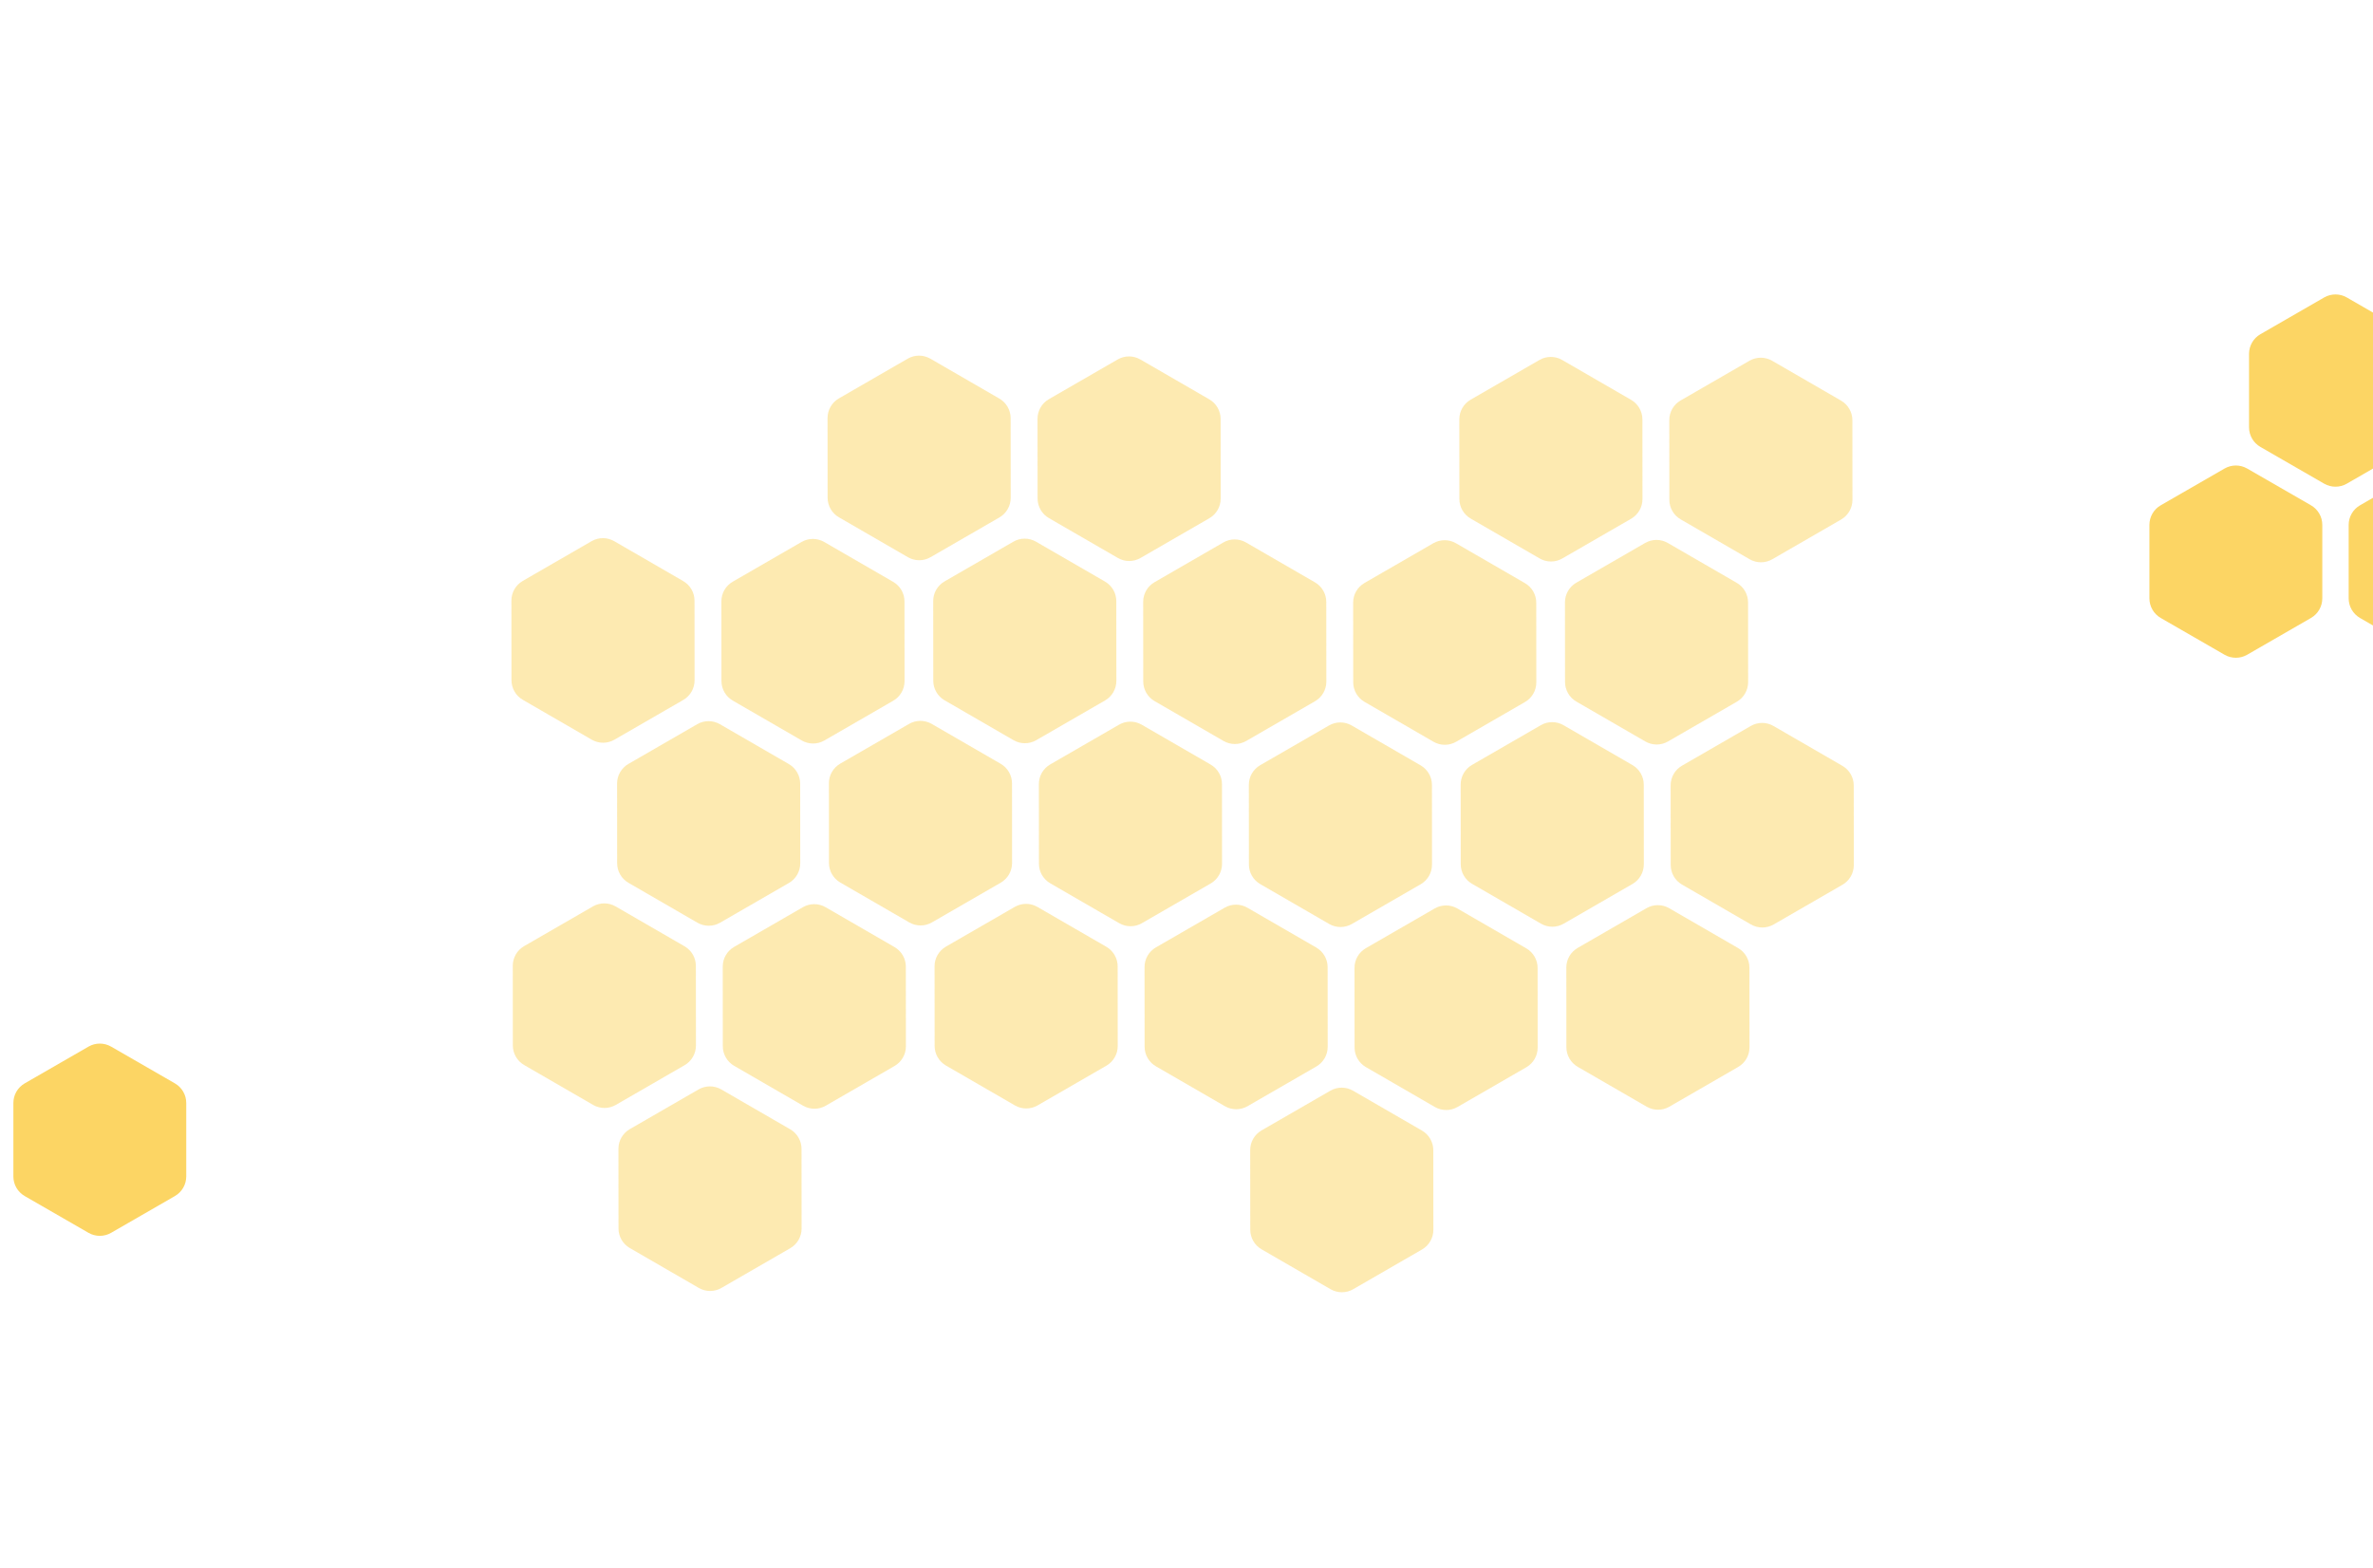 <svg width="1362" height="900" viewBox="0 0 1362 900" fill="none" xmlns="http://www.w3.org/2000/svg">
<g opacity="0.5" filter="url(#filter0_i)">
<path d="M573.579 224.772C577.593 227.094 580.066 231.378 580.07 236.015L580.106 281.743C580.11 286.392 577.632 290.688 573.606 293.012L534.095 315.824C530.069 318.148 525.109 318.146 521.086 315.819L481.502 292.923C477.488 290.601 475.015 286.317 475.011 281.68L474.974 235.951C474.971 231.303 477.449 227.007 481.474 224.683L520.986 201.871C525.011 199.547 529.971 199.549 533.995 201.876L573.579 224.772Z" fill="#FCD564"/>
</g>
<g opacity="0.5" filter="url(#filter1_i)">
<path d="M634.225 329.814C638.239 332.136 640.712 336.42 640.716 341.057L640.753 386.785C640.756 391.434 638.278 395.73 634.253 398.054L594.741 420.866C590.716 423.19 585.756 423.188 581.732 420.861L542.148 397.965C538.134 395.643 535.661 391.359 535.657 386.722L535.621 340.993C535.617 336.345 538.095 332.049 542.121 329.725L581.632 306.913C585.657 304.589 590.617 304.591 594.641 306.918L634.225 329.814Z" fill="#FCD564"/>
</g>
<g opacity="0.5" filter="url(#filter2_i)">
<path d="M694.094 225.22C698.108 227.542 700.582 231.826 700.585 236.463L700.622 282.192C700.625 286.84 698.147 291.136 694.122 293.46L654.61 316.272C650.585 318.596 645.625 318.594 641.601 316.267L602.017 293.371C598.003 291.049 595.53 286.765 595.526 282.128L595.49 236.4C595.486 231.751 597.964 227.455 601.99 225.131L641.501 202.319C645.527 199.995 650.487 199.997 654.51 202.324L694.094 225.22Z" fill="#FCD564"/>
</g>
<g opacity="0.5" filter="url(#filter3_i)">
<path d="M392.134 329.529C396.148 331.85 398.622 336.134 398.625 340.771L398.662 386.5C398.666 391.148 396.187 395.445 392.162 397.769L352.65 420.581C348.625 422.905 343.665 422.903 339.641 420.576L300.057 397.68C296.043 395.358 293.57 391.074 293.566 386.437L293.53 340.708C293.526 336.06 296.004 331.764 300.03 329.439L339.541 306.627C343.567 304.303 348.527 304.305 352.55 306.633L392.134 329.529Z" fill="#FCD564"/>
</g>
<g opacity="0.5" filter="url(#filter4_i)">
<path d="M452.78 434.571C456.794 436.892 459.268 441.176 459.271 445.813L459.308 491.542C459.311 496.19 456.833 500.487 452.808 502.811L413.296 525.623C409.271 527.947 404.311 527.945 400.287 525.618L360.703 502.722C356.689 500.4 354.216 496.116 354.212 491.479L354.176 445.75C354.172 441.102 356.65 436.806 360.676 434.481L400.187 411.669C404.213 409.345 409.173 409.347 413.196 411.675L452.78 434.571Z" fill="#FCD564"/>
</g>
<g opacity="0.5" filter="url(#filter5_i)">
<path d="M512.649 329.977C516.663 332.299 519.136 336.583 519.14 341.22L519.176 386.949C519.18 391.597 516.702 395.893 512.676 398.217L473.165 421.029C469.139 423.353 464.179 423.351 460.156 421.024L420.572 398.128C416.558 395.806 414.085 391.522 414.081 386.885L414.044 341.156C414.041 336.508 416.519 332.212 420.544 329.888L460.056 307.076C464.081 304.752 469.041 304.754 473.065 307.081L512.649 329.977Z" fill="#FCD564"/>
</g>
<g opacity="0.5" filter="url(#filter6_i)">
<path d="M574.356 434.407C578.37 436.728 580.843 441.012 580.847 445.649L580.884 491.378C580.887 496.026 578.409 500.323 574.384 502.647L534.872 525.459C530.847 527.783 525.887 527.781 521.863 525.454L482.279 502.558C478.265 500.236 475.792 495.952 475.788 491.315L475.752 445.586C475.748 440.938 478.226 436.641 482.252 434.317L521.763 411.505C525.789 409.181 530.749 409.183 534.772 411.511L574.356 434.407Z" fill="#FCD564"/>
</g>
<g opacity="0.5" filter="url(#filter7_i)">
<path d="M635.002 539.449C639.016 541.77 641.49 546.054 641.493 550.691L641.53 596.42C641.534 601.068 639.055 605.365 635.03 607.689L595.518 630.501C591.493 632.825 586.533 632.823 582.509 630.496L542.925 607.6C538.911 605.278 536.438 600.994 536.434 596.357L536.398 550.628C536.394 545.98 538.872 541.683 542.898 539.359L582.409 516.547C586.435 514.223 591.395 514.225 595.418 516.553L635.002 539.449Z" fill="#FCD564"/>
</g>
<g opacity="0.5" filter="url(#filter8_i)">
<path d="M694.871 434.856C698.885 437.178 701.358 441.462 701.362 446.099L701.399 491.827C701.402 496.476 698.924 500.772 694.899 503.096L655.387 525.908C651.362 528.232 646.402 528.23 642.378 525.903L602.794 503.007C598.78 500.685 596.307 496.401 596.303 491.764L596.267 446.035C596.263 441.387 598.741 437.091 602.766 434.767L642.278 411.955C646.303 409.631 651.263 409.633 655.287 411.96L694.871 434.856Z" fill="#FCD564"/>
</g>
<g opacity="0.5" filter="url(#filter9_i)">
<path d="M392.912 539.164C396.926 541.486 399.399 545.77 399.403 550.407L399.439 596.136C399.443 600.784 396.965 605.081 392.939 607.405L353.428 630.217C349.402 632.541 344.442 632.539 340.419 630.212L300.835 607.315C296.821 604.994 294.347 600.71 294.344 596.073L294.307 550.344C294.303 545.696 296.782 541.399 300.807 539.075L340.319 516.263C344.344 513.939 349.304 513.941 353.328 516.268L392.912 539.164Z" fill="#FCD564"/>
</g>
<g opacity="0.5" filter="url(#filter10_i)">
<path d="M453.558 644.206C457.572 646.528 460.045 650.812 460.049 655.449L460.085 701.178C460.089 705.826 457.611 710.123 453.585 712.447L414.074 735.259C410.048 737.583 405.088 737.581 401.065 735.254L361.481 712.357C357.467 710.036 354.993 705.752 354.99 701.115L354.953 655.386C354.949 650.738 357.428 646.441 361.453 644.117L400.965 621.305C404.99 618.981 409.95 618.983 413.974 621.31L453.558 644.206Z" fill="#FCD564"/>
</g>
<g opacity="0.5" filter="url(#filter11_i)">
<path d="M513.426 539.613C517.44 541.934 519.914 546.218 519.917 550.855L519.954 596.584C519.957 601.232 517.479 605.529 513.454 607.853L473.942 630.665C469.917 632.989 464.957 632.987 460.933 630.66L421.349 607.764C417.335 605.442 414.862 601.158 414.858 596.521L414.822 550.792C414.818 546.144 417.296 541.848 421.322 539.523L460.833 516.711C464.859 514.387 469.819 514.389 473.842 516.717L513.426 539.613Z" fill="#FCD564"/>
</g>
<g opacity="0.5" filter="url(#filter12_i)">
<path d="M936.185 225.505C940.199 227.827 942.673 232.111 942.676 236.748L942.713 282.477C942.717 287.125 940.238 291.421 936.213 293.746L896.701 316.558C892.676 318.882 887.716 318.88 883.692 316.552L844.108 293.656C840.094 291.335 837.621 287.051 837.617 282.414L837.581 236.685C837.577 232.037 840.055 227.74 844.081 225.416L883.592 202.604C887.618 200.28 892.578 200.282 896.601 202.609L936.185 225.505Z" fill="#FCD564"/>
</g>
<g opacity="0.5" filter="url(#filter13_i)">
<path d="M996.831 330.547C1000.85 332.869 1003.32 337.153 1003.32 341.79L1003.36 387.519C1003.36 392.167 1000.88 396.463 996.859 398.788L957.347 421.6C953.322 423.924 948.362 423.922 944.338 421.594L904.754 398.698C900.74 396.377 898.267 392.093 898.263 387.456L898.227 341.727C898.223 337.079 900.701 332.782 904.727 330.458L944.238 307.646C948.264 305.322 953.224 305.324 957.247 307.651L996.831 330.547Z" fill="#FCD564"/>
</g>
<g opacity="0.5" filter="url(#filter14_i)">
<path d="M1056.7 225.954C1060.71 228.276 1063.19 232.56 1063.19 237.197L1063.23 282.926C1063.23 287.574 1060.75 291.871 1056.73 294.195L1017.22 317.007C1013.19 319.331 1008.23 319.329 1004.21 317.002L964.623 294.106C960.609 291.784 958.136 287.5 958.132 282.863L958.096 237.134C958.092 232.486 960.57 228.189 964.596 225.865L1004.11 203.053C1008.13 200.729 1013.09 200.731 1017.12 203.058L1056.7 225.954Z" fill="#FCD564"/>
</g>
<g opacity="0.5" filter="url(#filter15_i)">
<path d="M754.74 330.262C758.754 332.584 761.228 336.868 761.231 341.505L761.268 387.234C761.272 391.882 758.793 396.178 754.768 398.502L715.256 421.314C711.231 423.638 706.271 423.636 702.247 421.309L662.663 398.413C658.649 396.091 656.176 391.807 656.172 387.17L656.136 341.442C656.132 336.793 658.61 332.497 662.636 330.173L702.147 307.361C706.173 305.037 711.133 305.039 715.156 307.366L754.74 330.262Z" fill="#FCD564"/>
</g>
<g opacity="0.5" filter="url(#filter16_i)">
<path d="M815.386 435.305C819.4 437.627 821.874 441.911 821.877 446.548L821.914 492.277C821.918 496.925 819.439 501.221 815.414 503.545L775.902 526.357C771.877 528.681 766.917 528.679 762.893 526.352L723.309 503.456C719.295 501.134 716.822 496.85 716.818 492.213L716.782 446.485C716.778 441.836 719.256 437.54 723.282 435.216L762.793 412.404C766.819 410.08 771.779 410.082 775.802 412.409L815.386 435.305Z" fill="#FCD564"/>
</g>
<g opacity="0.5" filter="url(#filter17_i)">
<path d="M875.255 330.711C879.269 333.033 881.743 337.317 881.746 341.954L881.783 387.683C881.787 392.331 879.308 396.628 875.283 398.952L835.771 421.764C831.746 424.088 826.786 424.086 822.762 421.758L783.178 398.862C779.164 396.541 776.691 392.257 776.687 387.62L776.651 341.891C776.647 337.243 779.125 332.946 783.151 330.622L822.662 307.81C826.688 305.486 831.648 305.488 835.671 307.815L875.255 330.711Z" fill="#FCD564"/>
</g>
<g opacity="0.5" filter="url(#filter18_i)">
<path d="M936.962 435.141C940.976 437.463 943.45 441.747 943.453 446.384L943.49 492.113C943.494 496.761 941.015 501.057 936.99 503.381L897.478 526.193C893.453 528.517 888.493 528.515 884.469 526.188L844.885 503.292C840.871 500.97 838.398 496.686 838.394 492.049L838.358 446.32C838.354 441.672 840.832 437.376 844.858 435.052L884.369 412.24C888.395 409.916 893.355 409.918 897.378 412.245L936.962 435.141Z" fill="#FCD564"/>
</g>
<g opacity="0.5" filter="url(#filter19_i)">
<path d="M997.608 540.183C1001.62 542.505 1004.1 546.789 1004.1 551.426L1004.14 597.155C1004.14 601.803 1001.66 606.099 997.636 608.423L958.124 631.235C954.099 633.559 949.139 633.557 945.115 631.23L905.531 608.334C901.517 606.012 899.044 601.728 899.04 597.091L899.004 551.362C899 546.714 901.478 542.418 905.504 540.094L945.015 517.282C949.041 514.958 954.001 514.96 958.024 517.287L997.608 540.183Z" fill="#FCD564"/>
</g>
<g opacity="0.5" filter="url(#filter20_i)">
<path d="M1057.48 435.589C1061.49 437.911 1063.96 442.195 1063.97 446.832L1064.01 492.561C1064.01 497.209 1061.53 501.505 1057.51 503.83L1017.99 526.642C1013.97 528.966 1009.01 528.964 1004.98 526.636L965.4 503.74C961.387 501.419 958.913 497.135 958.909 492.498L958.873 446.769C958.869 442.121 961.348 437.824 965.373 435.5L1004.88 412.688C1008.91 410.364 1013.87 410.366 1017.89 412.693L1057.48 435.589Z" fill="#FCD564"/>
</g>
<g opacity="0.5" filter="url(#filter21_i)">
<path d="M755.517 539.898C759.531 542.22 762.005 546.504 762.008 551.141L762.045 596.869C762.049 601.518 759.57 605.814 755.545 608.138L716.033 630.95C712.008 633.274 707.048 633.272 703.024 630.945L663.44 608.049C659.426 605.727 656.953 601.443 656.949 596.806L656.913 551.077C656.909 546.429 659.387 542.133 663.413 539.809L702.924 516.997C706.95 514.673 711.91 514.675 715.933 517.002L755.517 539.898Z" fill="#FCD564"/>
</g>
<g opacity="0.5" filter="url(#filter22_i)">
<path d="M816.164 644.94C820.177 647.262 822.651 651.546 822.655 656.183L822.691 701.911C822.695 706.56 820.217 710.856 816.191 713.18L776.68 735.992C772.654 738.316 767.694 738.314 763.671 735.987L724.087 713.091C720.073 710.769 717.599 706.485 717.596 701.848L717.559 656.119C717.555 651.471 720.034 647.175 724.059 644.851L763.571 622.039C767.596 619.715 772.556 619.717 776.58 622.044L816.164 644.94Z" fill="#FCD564"/>
</g>
<g opacity="0.5" filter="url(#filter23_i)">
<path d="M876.032 540.347C880.046 542.669 882.52 546.953 882.523 551.59L882.56 597.319C882.564 601.967 880.085 606.263 876.06 608.587L836.548 631.399C832.523 633.723 827.563 633.721 823.539 631.394L783.955 608.498C779.941 606.176 777.468 601.892 777.464 597.255L777.428 551.527C777.424 546.878 779.902 542.582 783.928 540.258L823.439 517.446C827.465 515.122 832.425 515.124 836.448 517.451L876.032 540.347Z" fill="#FCD564"/>
</g>
<path d="M1276.8 268.93C1280.81 266.615 1285.76 266.615 1289.78 268.93L1326.39 290.029C1330.42 292.35 1332.9 296.644 1332.9 301.292V343.449C1332.9 348.097 1330.42 352.391 1326.39 354.712L1289.78 375.811C1285.76 378.126 1280.81 378.126 1276.8 375.811L1240.18 354.712C1236.16 352.391 1233.67 348.097 1233.67 343.449V301.292C1233.67 296.644 1236.16 292.35 1240.18 290.029L1276.8 268.93Z" fill="#FCD564"/>
<path d="M1391.15 268.93C1395.17 266.615 1400.12 266.615 1404.13 268.93L1440.75 290.029C1444.77 292.35 1447.26 296.644 1447.26 301.292V343.449C1447.26 348.097 1444.77 352.391 1440.75 354.712L1404.13 375.811C1400.12 378.126 1395.17 378.126 1391.15 375.811L1354.54 354.712C1350.51 352.391 1348.03 348.097 1348.03 343.449V301.292C1348.03 296.644 1350.51 292.35 1354.54 290.029L1391.15 268.93Z" fill="#FCD564"/>
<path d="M1333.97 170.741C1337.99 168.425 1342.94 168.425 1346.96 170.741L1383.57 191.839C1387.6 194.16 1390.08 198.455 1390.08 203.103V245.259C1390.08 249.907 1387.6 254.202 1383.57 256.523L1346.96 277.621C1342.94 279.937 1337.99 279.937 1333.97 277.621L1297.36 256.523C1293.34 254.202 1290.85 249.907 1290.85 245.259V203.103C1290.85 198.455 1293.34 194.16 1297.36 191.839L1333.97 170.741Z" fill="#FCD564"/>
<path d="M50.796 600.741C54.813 598.425 59.76 598.425 63.778 600.741L100.389 621.839C104.417 624.16 106.898 628.455 106.898 633.103V675.259C106.898 679.907 104.417 684.202 100.389 686.523L63.778 707.621C59.76 709.937 54.813 709.937 50.796 707.621L14.184 686.523C10.157 684.202 7.675 679.907 7.675 675.259V633.103C7.675 628.455 10.157 624.16 14.184 621.839L50.796 600.741Z" fill="#FCD564"/>
<defs>
<filter id="filter0_i" x="450.442" y="183.954" width="154.196" height="153.786" filterUnits="userSpaceOnUse" color-interpolation-filters="sRGB">
<feFlood flood-opacity="0" result="BackgroundImageFix"/>
<feBlend mode="normal" in="SourceGraphic" in2="BackgroundImageFix" result="shape"/>
<feColorMatrix in="SourceAlpha" type="matrix" values="0 0 0 0 0 0 0 0 0 0 0 0 0 0 0 0 0 0 127 0" result="hardAlpha"/>
<feOffset dy="4"/>
<feGaussianBlur stdDeviation="2"/>
<feComposite in2="hardAlpha" operator="arithmetic" k2="-1" k3="1"/>
<feColorMatrix type="matrix" values="0 0 0 0 0 0 0 0 0 0 0 0 0 0 0 0 0 0 0.25 0"/>
<feBlend mode="normal" in2="shape" result="effect1_innerShadow"/>
</filter>
<filter id="filter1_i" x="511.088" y="288.996" width="154.196" height="153.786" filterUnits="userSpaceOnUse" color-interpolation-filters="sRGB">
<feFlood flood-opacity="0" result="BackgroundImageFix"/>
<feBlend mode="normal" in="SourceGraphic" in2="BackgroundImageFix" result="shape"/>
<feColorMatrix in="SourceAlpha" type="matrix" values="0 0 0 0 0 0 0 0 0 0 0 0 0 0 0 0 0 0 127 0" result="hardAlpha"/>
<feOffset dy="4"/>
<feGaussianBlur stdDeviation="2"/>
<feComposite in2="hardAlpha" operator="arithmetic" k2="-1" k3="1"/>
<feColorMatrix type="matrix" values="0 0 0 0 0 0 0 0 0 0 0 0 0 0 0 0 0 0 0.25 0"/>
<feBlend mode="normal" in2="shape" result="effect1_innerShadow"/>
</filter>
<filter id="filter2_i" x="570.958" y="184.402" width="154.196" height="153.786" filterUnits="userSpaceOnUse" color-interpolation-filters="sRGB">
<feFlood flood-opacity="0" result="BackgroundImageFix"/>
<feBlend mode="normal" in="SourceGraphic" in2="BackgroundImageFix" result="shape"/>
<feColorMatrix in="SourceAlpha" type="matrix" values="0 0 0 0 0 0 0 0 0 0 0 0 0 0 0 0 0 0 127 0" result="hardAlpha"/>
<feOffset dy="4"/>
<feGaussianBlur stdDeviation="2"/>
<feComposite in2="hardAlpha" operator="arithmetic" k2="-1" k3="1"/>
<feColorMatrix type="matrix" values="0 0 0 0 0 0 0 0 0 0 0 0 0 0 0 0 0 0 0.25 0"/>
<feBlend mode="normal" in2="shape" result="effect1_innerShadow"/>
</filter>
<filter id="filter3_i" x="268.998" y="288.711" width="154.196" height="153.786" filterUnits="userSpaceOnUse" color-interpolation-filters="sRGB">
<feFlood flood-opacity="0" result="BackgroundImageFix"/>
<feBlend mode="normal" in="SourceGraphic" in2="BackgroundImageFix" result="shape"/>
<feColorMatrix in="SourceAlpha" type="matrix" values="0 0 0 0 0 0 0 0 0 0 0 0 0 0 0 0 0 0 127 0" result="hardAlpha"/>
<feOffset dy="4"/>
<feGaussianBlur stdDeviation="2"/>
<feComposite in2="hardAlpha" operator="arithmetic" k2="-1" k3="1"/>
<feColorMatrix type="matrix" values="0 0 0 0 0 0 0 0 0 0 0 0 0 0 0 0 0 0 0.25 0"/>
<feBlend mode="normal" in2="shape" result="effect1_innerShadow"/>
</filter>
<filter id="filter4_i" x="329.644" y="393.753" width="154.196" height="153.786" filterUnits="userSpaceOnUse" color-interpolation-filters="sRGB">
<feFlood flood-opacity="0" result="BackgroundImageFix"/>
<feBlend mode="normal" in="SourceGraphic" in2="BackgroundImageFix" result="shape"/>
<feColorMatrix in="SourceAlpha" type="matrix" values="0 0 0 0 0 0 0 0 0 0 0 0 0 0 0 0 0 0 127 0" result="hardAlpha"/>
<feOffset dy="4"/>
<feGaussianBlur stdDeviation="2"/>
<feComposite in2="hardAlpha" operator="arithmetic" k2="-1" k3="1"/>
<feColorMatrix type="matrix" values="0 0 0 0 0 0 0 0 0 0 0 0 0 0 0 0 0 0 0.25 0"/>
<feBlend mode="normal" in2="shape" result="effect1_innerShadow"/>
</filter>
<filter id="filter5_i" x="389.512" y="289.159" width="154.196" height="153.786" filterUnits="userSpaceOnUse" color-interpolation-filters="sRGB">
<feFlood flood-opacity="0" result="BackgroundImageFix"/>
<feBlend mode="normal" in="SourceGraphic" in2="BackgroundImageFix" result="shape"/>
<feColorMatrix in="SourceAlpha" type="matrix" values="0 0 0 0 0 0 0 0 0 0 0 0 0 0 0 0 0 0 127 0" result="hardAlpha"/>
<feOffset dy="4"/>
<feGaussianBlur stdDeviation="2"/>
<feComposite in2="hardAlpha" operator="arithmetic" k2="-1" k3="1"/>
<feColorMatrix type="matrix" values="0 0 0 0 0 0 0 0 0 0 0 0 0 0 0 0 0 0 0.25 0"/>
<feBlend mode="normal" in2="shape" result="effect1_innerShadow"/>
</filter>
<filter id="filter6_i" x="451.219" y="393.589" width="154.196" height="153.786" filterUnits="userSpaceOnUse" color-interpolation-filters="sRGB">
<feFlood flood-opacity="0" result="BackgroundImageFix"/>
<feBlend mode="normal" in="SourceGraphic" in2="BackgroundImageFix" result="shape"/>
<feColorMatrix in="SourceAlpha" type="matrix" values="0 0 0 0 0 0 0 0 0 0 0 0 0 0 0 0 0 0 127 0" result="hardAlpha"/>
<feOffset dy="4"/>
<feGaussianBlur stdDeviation="2"/>
<feComposite in2="hardAlpha" operator="arithmetic" k2="-1" k3="1"/>
<feColorMatrix type="matrix" values="0 0 0 0 0 0 0 0 0 0 0 0 0 0 0 0 0 0 0.25 0"/>
<feBlend mode="normal" in2="shape" result="effect1_innerShadow"/>
</filter>
<filter id="filter7_i" x="511.866" y="498.631" width="154.196" height="153.786" filterUnits="userSpaceOnUse" color-interpolation-filters="sRGB">
<feFlood flood-opacity="0" result="BackgroundImageFix"/>
<feBlend mode="normal" in="SourceGraphic" in2="BackgroundImageFix" result="shape"/>
<feColorMatrix in="SourceAlpha" type="matrix" values="0 0 0 0 0 0 0 0 0 0 0 0 0 0 0 0 0 0 127 0" result="hardAlpha"/>
<feOffset dy="4"/>
<feGaussianBlur stdDeviation="2"/>
<feComposite in2="hardAlpha" operator="arithmetic" k2="-1" k3="1"/>
<feColorMatrix type="matrix" values="0 0 0 0 0 0 0 0 0 0 0 0 0 0 0 0 0 0 0.25 0"/>
<feBlend mode="normal" in2="shape" result="effect1_innerShadow"/>
</filter>
<filter id="filter8_i" x="571.734" y="394.038" width="154.196" height="153.786" filterUnits="userSpaceOnUse" color-interpolation-filters="sRGB">
<feFlood flood-opacity="0" result="BackgroundImageFix"/>
<feBlend mode="normal" in="SourceGraphic" in2="BackgroundImageFix" result="shape"/>
<feColorMatrix in="SourceAlpha" type="matrix" values="0 0 0 0 0 0 0 0 0 0 0 0 0 0 0 0 0 0 127 0" result="hardAlpha"/>
<feOffset dy="4"/>
<feGaussianBlur stdDeviation="2"/>
<feComposite in2="hardAlpha" operator="arithmetic" k2="-1" k3="1"/>
<feColorMatrix type="matrix" values="0 0 0 0 0 0 0 0 0 0 0 0 0 0 0 0 0 0 0.25 0"/>
<feBlend mode="normal" in2="shape" result="effect1_innerShadow"/>
</filter>
<filter id="filter9_i" x="269.775" y="498.347" width="154.196" height="153.786" filterUnits="userSpaceOnUse" color-interpolation-filters="sRGB">
<feFlood flood-opacity="0" result="BackgroundImageFix"/>
<feBlend mode="normal" in="SourceGraphic" in2="BackgroundImageFix" result="shape"/>
<feColorMatrix in="SourceAlpha" type="matrix" values="0 0 0 0 0 0 0 0 0 0 0 0 0 0 0 0 0 0 127 0" result="hardAlpha"/>
<feOffset dy="4"/>
<feGaussianBlur stdDeviation="2"/>
<feComposite in2="hardAlpha" operator="arithmetic" k2="-1" k3="1"/>
<feColorMatrix type="matrix" values="0 0 0 0 0 0 0 0 0 0 0 0 0 0 0 0 0 0 0.25 0"/>
<feBlend mode="normal" in2="shape" result="effect1_innerShadow"/>
</filter>
<filter id="filter10_i" x="330.421" y="603.389" width="154.196" height="153.786" filterUnits="userSpaceOnUse" color-interpolation-filters="sRGB">
<feFlood flood-opacity="0" result="BackgroundImageFix"/>
<feBlend mode="normal" in="SourceGraphic" in2="BackgroundImageFix" result="shape"/>
<feColorMatrix in="SourceAlpha" type="matrix" values="0 0 0 0 0 0 0 0 0 0 0 0 0 0 0 0 0 0 127 0" result="hardAlpha"/>
<feOffset dy="4"/>
<feGaussianBlur stdDeviation="2"/>
<feComposite in2="hardAlpha" operator="arithmetic" k2="-1" k3="1"/>
<feColorMatrix type="matrix" values="0 0 0 0 0 0 0 0 0 0 0 0 0 0 0 0 0 0 0.25 0"/>
<feBlend mode="normal" in2="shape" result="effect1_innerShadow"/>
</filter>
<filter id="filter11_i" x="390.29" y="498.795" width="154.196" height="153.786" filterUnits="userSpaceOnUse" color-interpolation-filters="sRGB">
<feFlood flood-opacity="0" result="BackgroundImageFix"/>
<feBlend mode="normal" in="SourceGraphic" in2="BackgroundImageFix" result="shape"/>
<feColorMatrix in="SourceAlpha" type="matrix" values="0 0 0 0 0 0 0 0 0 0 0 0 0 0 0 0 0 0 127 0" result="hardAlpha"/>
<feOffset dy="4"/>
<feGaussianBlur stdDeviation="2"/>
<feComposite in2="hardAlpha" operator="arithmetic" k2="-1" k3="1"/>
<feColorMatrix type="matrix" values="0 0 0 0 0 0 0 0 0 0 0 0 0 0 0 0 0 0 0.25 0"/>
<feBlend mode="normal" in2="shape" result="effect1_innerShadow"/>
</filter>
<filter id="filter12_i" x="813.049" y="184.688" width="154.196" height="153.786" filterUnits="userSpaceOnUse" color-interpolation-filters="sRGB">
<feFlood flood-opacity="0" result="BackgroundImageFix"/>
<feBlend mode="normal" in="SourceGraphic" in2="BackgroundImageFix" result="shape"/>
<feColorMatrix in="SourceAlpha" type="matrix" values="0 0 0 0 0 0 0 0 0 0 0 0 0 0 0 0 0 0 127 0" result="hardAlpha"/>
<feOffset dy="4"/>
<feGaussianBlur stdDeviation="2"/>
<feComposite in2="hardAlpha" operator="arithmetic" k2="-1" k3="1"/>
<feColorMatrix type="matrix" values="0 0 0 0 0 0 0 0 0 0 0 0 0 0 0 0 0 0 0.25 0"/>
<feBlend mode="normal" in2="shape" result="effect1_innerShadow"/>
</filter>
<filter id="filter13_i" x="873.695" y="289.729" width="154.196" height="153.786" filterUnits="userSpaceOnUse" color-interpolation-filters="sRGB">
<feFlood flood-opacity="0" result="BackgroundImageFix"/>
<feBlend mode="normal" in="SourceGraphic" in2="BackgroundImageFix" result="shape"/>
<feColorMatrix in="SourceAlpha" type="matrix" values="0 0 0 0 0 0 0 0 0 0 0 0 0 0 0 0 0 0 127 0" result="hardAlpha"/>
<feOffset dy="4"/>
<feGaussianBlur stdDeviation="2"/>
<feComposite in2="hardAlpha" operator="arithmetic" k2="-1" k3="1"/>
<feColorMatrix type="matrix" values="0 0 0 0 0 0 0 0 0 0 0 0 0 0 0 0 0 0 0.25 0"/>
<feBlend mode="normal" in2="shape" result="effect1_innerShadow"/>
</filter>
<filter id="filter14_i" x="933.564" y="185.137" width="154.196" height="153.786" filterUnits="userSpaceOnUse" color-interpolation-filters="sRGB">
<feFlood flood-opacity="0" result="BackgroundImageFix"/>
<feBlend mode="normal" in="SourceGraphic" in2="BackgroundImageFix" result="shape"/>
<feColorMatrix in="SourceAlpha" type="matrix" values="0 0 0 0 0 0 0 0 0 0 0 0 0 0 0 0 0 0 127 0" result="hardAlpha"/>
<feOffset dy="4"/>
<feGaussianBlur stdDeviation="2"/>
<feComposite in2="hardAlpha" operator="arithmetic" k2="-1" k3="1"/>
<feColorMatrix type="matrix" values="0 0 0 0 0 0 0 0 0 0 0 0 0 0 0 0 0 0 0.25 0"/>
<feBlend mode="normal" in2="shape" result="effect1_innerShadow"/>
</filter>
<filter id="filter15_i" x="631.604" y="289.444" width="154.196" height="153.786" filterUnits="userSpaceOnUse" color-interpolation-filters="sRGB">
<feFlood flood-opacity="0" result="BackgroundImageFix"/>
<feBlend mode="normal" in="SourceGraphic" in2="BackgroundImageFix" result="shape"/>
<feColorMatrix in="SourceAlpha" type="matrix" values="0 0 0 0 0 0 0 0 0 0 0 0 0 0 0 0 0 0 127 0" result="hardAlpha"/>
<feOffset dy="4"/>
<feGaussianBlur stdDeviation="2"/>
<feComposite in2="hardAlpha" operator="arithmetic" k2="-1" k3="1"/>
<feColorMatrix type="matrix" values="0 0 0 0 0 0 0 0 0 0 0 0 0 0 0 0 0 0 0.25 0"/>
<feBlend mode="normal" in2="shape" result="effect1_innerShadow"/>
</filter>
<filter id="filter16_i" x="692.25" y="394.487" width="154.196" height="153.786" filterUnits="userSpaceOnUse" color-interpolation-filters="sRGB">
<feFlood flood-opacity="0" result="BackgroundImageFix"/>
<feBlend mode="normal" in="SourceGraphic" in2="BackgroundImageFix" result="shape"/>
<feColorMatrix in="SourceAlpha" type="matrix" values="0 0 0 0 0 0 0 0 0 0 0 0 0 0 0 0 0 0 127 0" result="hardAlpha"/>
<feOffset dy="4"/>
<feGaussianBlur stdDeviation="2"/>
<feComposite in2="hardAlpha" operator="arithmetic" k2="-1" k3="1"/>
<feColorMatrix type="matrix" values="0 0 0 0 0 0 0 0 0 0 0 0 0 0 0 0 0 0 0.25 0"/>
<feBlend mode="normal" in2="shape" result="effect1_innerShadow"/>
</filter>
<filter id="filter17_i" x="752.119" y="289.894" width="154.196" height="153.786" filterUnits="userSpaceOnUse" color-interpolation-filters="sRGB">
<feFlood flood-opacity="0" result="BackgroundImageFix"/>
<feBlend mode="normal" in="SourceGraphic" in2="BackgroundImageFix" result="shape"/>
<feColorMatrix in="SourceAlpha" type="matrix" values="0 0 0 0 0 0 0 0 0 0 0 0 0 0 0 0 0 0 127 0" result="hardAlpha"/>
<feOffset dy="4"/>
<feGaussianBlur stdDeviation="2"/>
<feComposite in2="hardAlpha" operator="arithmetic" k2="-1" k3="1"/>
<feColorMatrix type="matrix" values="0 0 0 0 0 0 0 0 0 0 0 0 0 0 0 0 0 0 0.25 0"/>
<feBlend mode="normal" in2="shape" result="effect1_innerShadow"/>
</filter>
<filter id="filter18_i" x="813.826" y="394.323" width="154.196" height="153.786" filterUnits="userSpaceOnUse" color-interpolation-filters="sRGB">
<feFlood flood-opacity="0" result="BackgroundImageFix"/>
<feBlend mode="normal" in="SourceGraphic" in2="BackgroundImageFix" result="shape"/>
<feColorMatrix in="SourceAlpha" type="matrix" values="0 0 0 0 0 0 0 0 0 0 0 0 0 0 0 0 0 0 127 0" result="hardAlpha"/>
<feOffset dy="4"/>
<feGaussianBlur stdDeviation="2"/>
<feComposite in2="hardAlpha" operator="arithmetic" k2="-1" k3="1"/>
<feColorMatrix type="matrix" values="0 0 0 0 0 0 0 0 0 0 0 0 0 0 0 0 0 0 0.25 0"/>
<feBlend mode="normal" in2="shape" result="effect1_innerShadow"/>
</filter>
<filter id="filter19_i" x="874.472" y="499.365" width="154.196" height="153.786" filterUnits="userSpaceOnUse" color-interpolation-filters="sRGB">
<feFlood flood-opacity="0" result="BackgroundImageFix"/>
<feBlend mode="normal" in="SourceGraphic" in2="BackgroundImageFix" result="shape"/>
<feColorMatrix in="SourceAlpha" type="matrix" values="0 0 0 0 0 0 0 0 0 0 0 0 0 0 0 0 0 0 127 0" result="hardAlpha"/>
<feOffset dy="4"/>
<feGaussianBlur stdDeviation="2"/>
<feComposite in2="hardAlpha" operator="arithmetic" k2="-1" k3="1"/>
<feColorMatrix type="matrix" values="0 0 0 0 0 0 0 0 0 0 0 0 0 0 0 0 0 0 0.25 0"/>
<feBlend mode="normal" in2="shape" result="effect1_innerShadow"/>
</filter>
<filter id="filter20_i" x="934.341" y="394.771" width="154.196" height="153.786" filterUnits="userSpaceOnUse" color-interpolation-filters="sRGB">
<feFlood flood-opacity="0" result="BackgroundImageFix"/>
<feBlend mode="normal" in="SourceGraphic" in2="BackgroundImageFix" result="shape"/>
<feColorMatrix in="SourceAlpha" type="matrix" values="0 0 0 0 0 0 0 0 0 0 0 0 0 0 0 0 0 0 127 0" result="hardAlpha"/>
<feOffset dy="4"/>
<feGaussianBlur stdDeviation="2"/>
<feComposite in2="hardAlpha" operator="arithmetic" k2="-1" k3="1"/>
<feColorMatrix type="matrix" values="0 0 0 0 0 0 0 0 0 0 0 0 0 0 0 0 0 0 0.25 0"/>
<feBlend mode="normal" in2="shape" result="effect1_innerShadow"/>
</filter>
<filter id="filter21_i" x="632.381" y="499.08" width="154.196" height="153.786" filterUnits="userSpaceOnUse" color-interpolation-filters="sRGB">
<feFlood flood-opacity="0" result="BackgroundImageFix"/>
<feBlend mode="normal" in="SourceGraphic" in2="BackgroundImageFix" result="shape"/>
<feColorMatrix in="SourceAlpha" type="matrix" values="0 0 0 0 0 0 0 0 0 0 0 0 0 0 0 0 0 0 127 0" result="hardAlpha"/>
<feOffset dy="4"/>
<feGaussianBlur stdDeviation="2"/>
<feComposite in2="hardAlpha" operator="arithmetic" k2="-1" k3="1"/>
<feColorMatrix type="matrix" values="0 0 0 0 0 0 0 0 0 0 0 0 0 0 0 0 0 0 0.25 0"/>
<feBlend mode="normal" in2="shape" result="effect1_innerShadow"/>
</filter>
<filter id="filter22_i" x="693.027" y="604.122" width="154.196" height="153.786" filterUnits="userSpaceOnUse" color-interpolation-filters="sRGB">
<feFlood flood-opacity="0" result="BackgroundImageFix"/>
<feBlend mode="normal" in="SourceGraphic" in2="BackgroundImageFix" result="shape"/>
<feColorMatrix in="SourceAlpha" type="matrix" values="0 0 0 0 0 0 0 0 0 0 0 0 0 0 0 0 0 0 127 0" result="hardAlpha"/>
<feOffset dy="4"/>
<feGaussianBlur stdDeviation="2"/>
<feComposite in2="hardAlpha" operator="arithmetic" k2="-1" k3="1"/>
<feColorMatrix type="matrix" values="0 0 0 0 0 0 0 0 0 0 0 0 0 0 0 0 0 0 0.25 0"/>
<feBlend mode="normal" in2="shape" result="effect1_innerShadow"/>
</filter>
<filter id="filter23_i" x="752.896" y="499.529" width="154.196" height="153.786" filterUnits="userSpaceOnUse" color-interpolation-filters="sRGB">
<feFlood flood-opacity="0" result="BackgroundImageFix"/>
<feBlend mode="normal" in="SourceGraphic" in2="BackgroundImageFix" result="shape"/>
<feColorMatrix in="SourceAlpha" type="matrix" values="0 0 0 0 0 0 0 0 0 0 0 0 0 0 0 0 0 0 127 0" result="hardAlpha"/>
<feOffset dy="4"/>
<feGaussianBlur stdDeviation="2"/>
<feComposite in2="hardAlpha" operator="arithmetic" k2="-1" k3="1"/>
<feColorMatrix type="matrix" values="0 0 0 0 0 0 0 0 0 0 0 0 0 0 0 0 0 0 0.25 0"/>
<feBlend mode="normal" in2="shape" result="effect1_innerShadow"/>
</filter>
</defs>
</svg>
